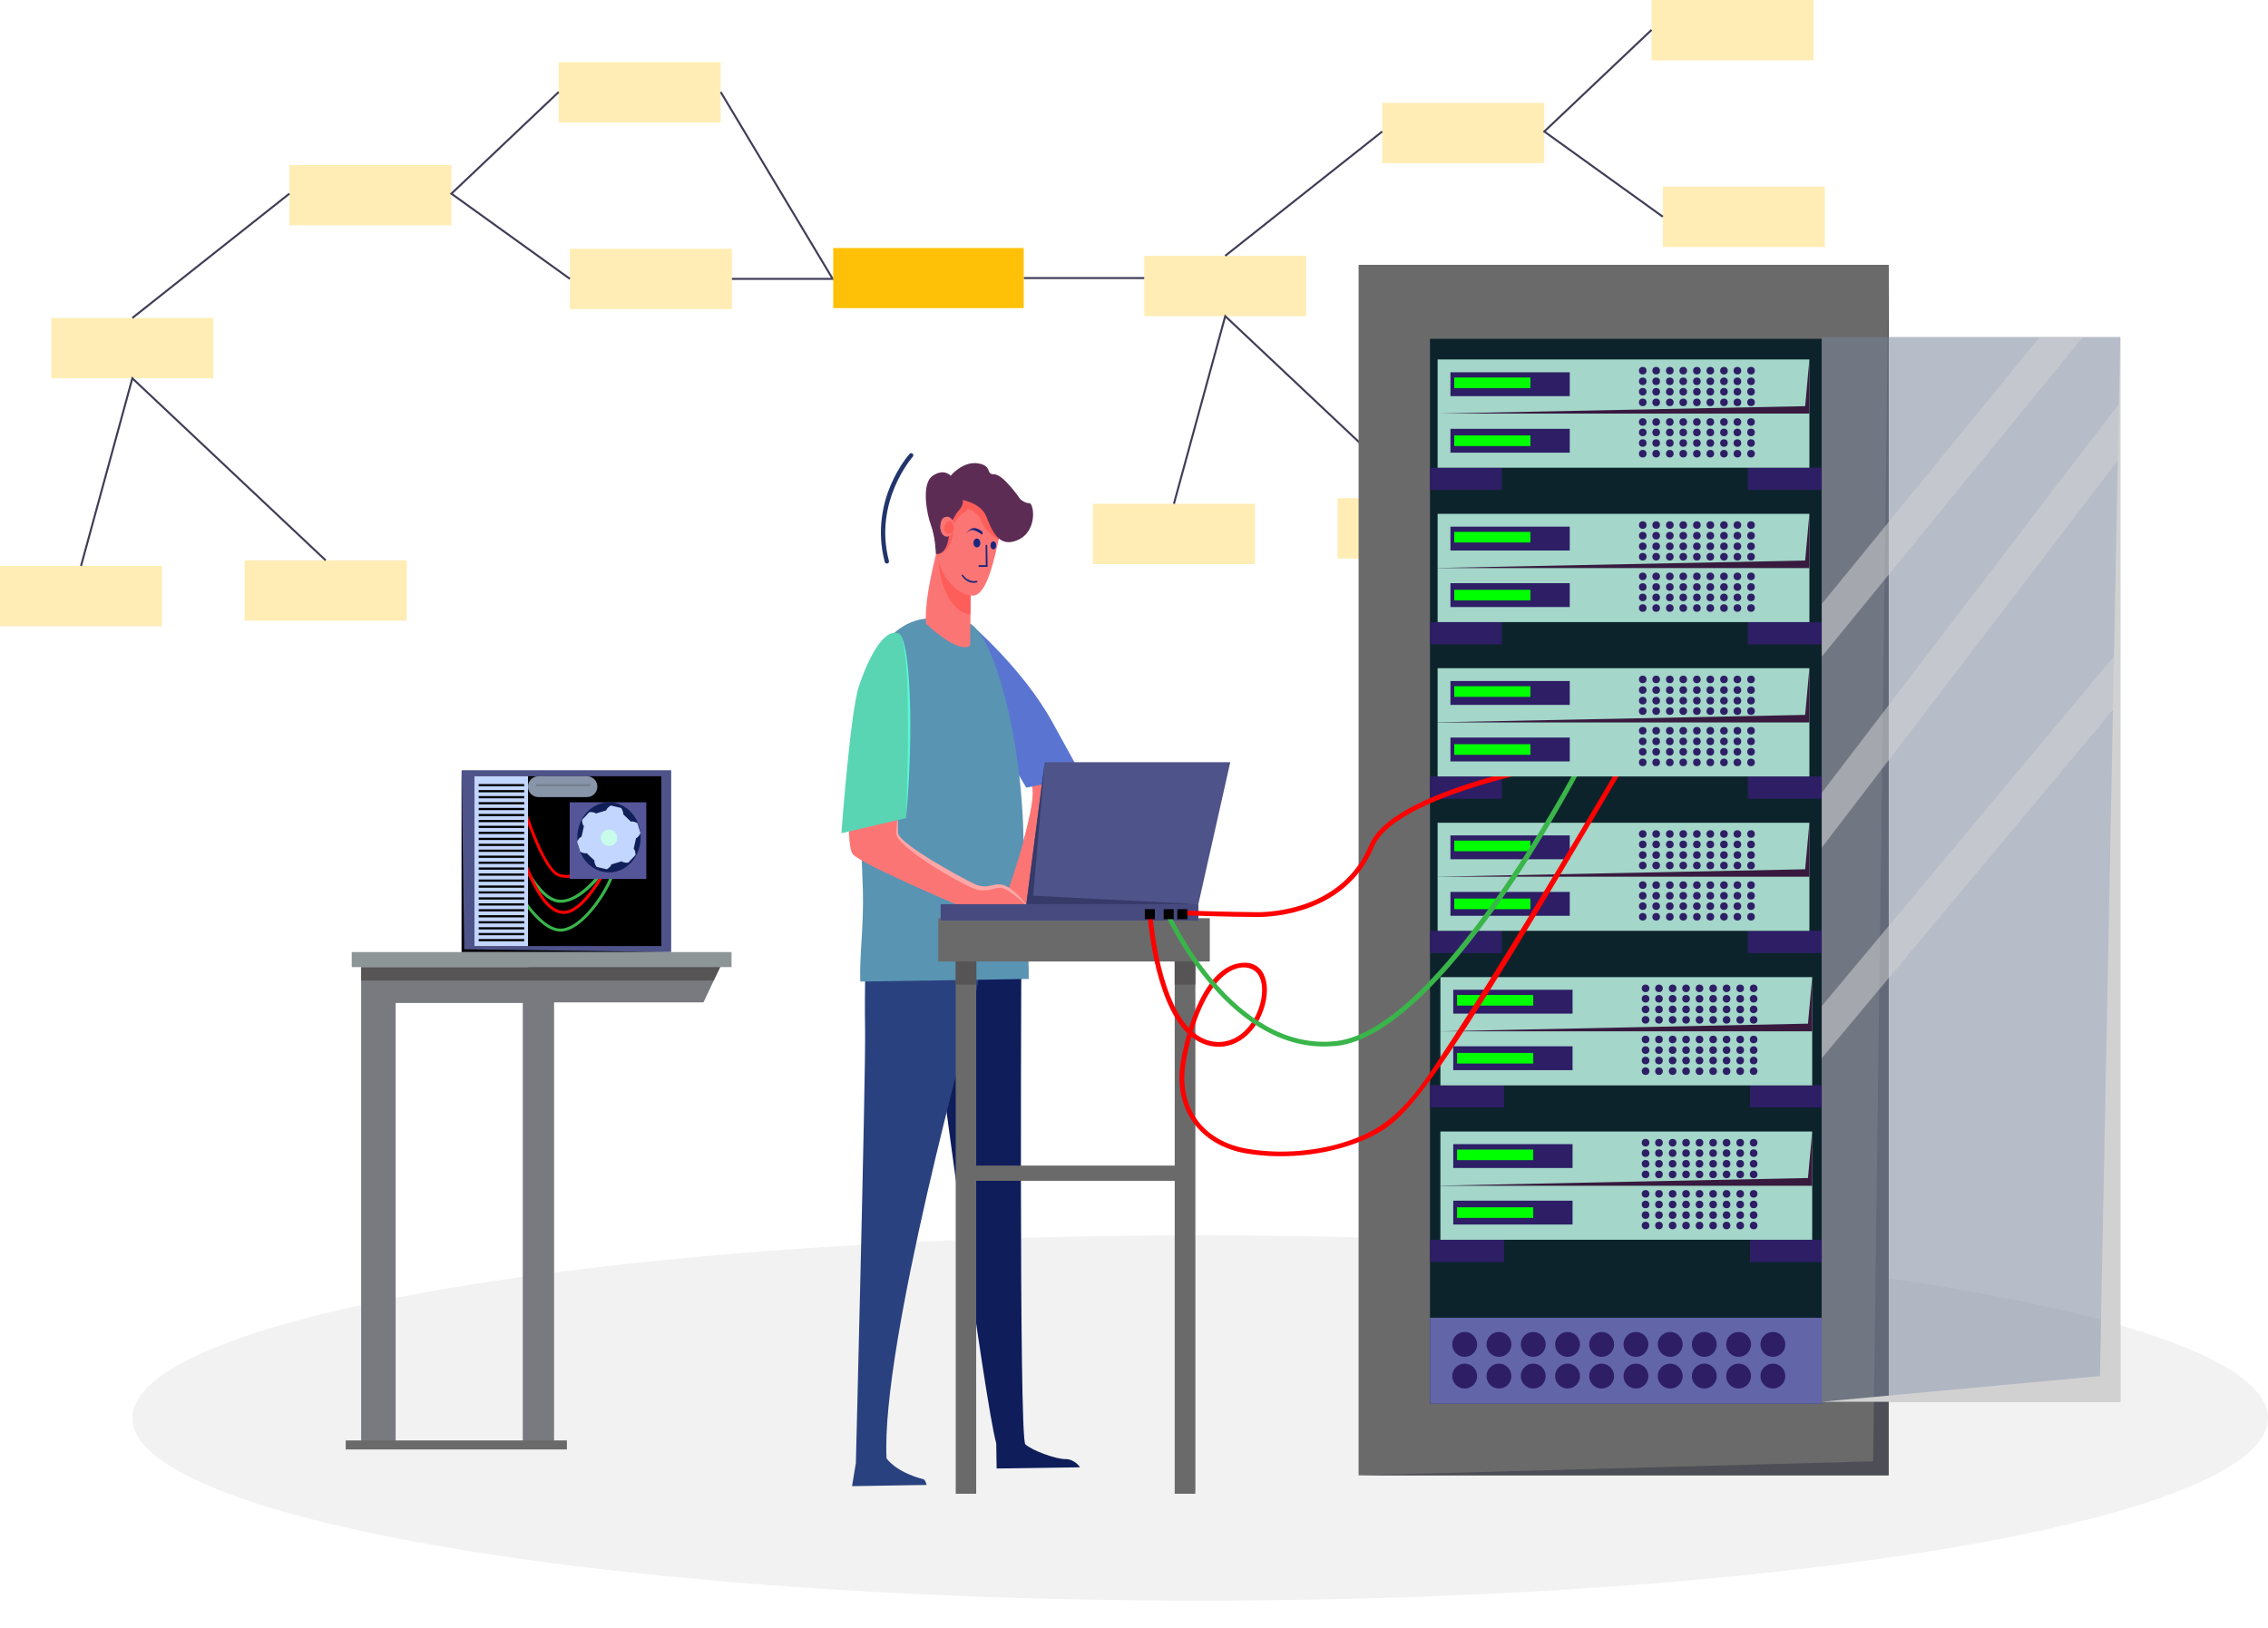 <?xml version="1.0" encoding="utf-8"?>
<!-- Generator: Adobe Illustrator 21.0.1, SVG Export Plug-In . SVG Version: 6.00 Build 0)  -->
<svg version="1.1" id="e87ddc62-7528-42a5-8b37-f74ed0351019"
	 xmlns="http://www.w3.org/2000/svg" xmlns:xlink="http://www.w3.org/1999/xlink" x="0px" y="0px" viewBox="0 0 1131 812.2"
	 style="enable-background:new 0 0 1131 812.2;" xml:space="preserve">
<style type="text/css">
	.st0{opacity:0.3;fill:#FFC107;enable-background:new    ;}
	.st1{fill:none;stroke:#3F3D56;stroke-miterlimit:10;}
	.st2{fill:#FFC107;}
	.st3{fill:#F2F2F2;}
	.st4{fill:#FC7575;}
	.st5{fill:#5975D1;}
	.st6{fill:#6A6A6A;}
	.st7{fill:#4E4F56;}
	.st8{fill:#0D232B;}
	.st9{fill:#2D1E66;}
	.st10{fill:#6265A8;}
	.st11{fill:#A4D6C9;}
	.st12{fill:#00FF00;}
	.st13{fill:#381A3F;}
	.st14{fill:#0F1D5B;}
	.st15{fill:#2A417F;}
	.st16{fill:#5994B3;}
	.st17{fill:#FD5E5A;}
	.st18{fill:#5C2C55;}
	.st19{fill:#18287D;}
	.st20{fill:#22346D;}
	.st21{opacity:0.53;fill:#778099;}
	.st22{opacity:0.53;}
	.st23{fill:#D1D1D1;}
	.st24{fill:#565454;}
	.st25{fill:#59F6D1;}
	.st26{fill:#4E5389;}
	.st27{fill:#363A68;}
	.st28{fill:#FFA6A6;}
	.st29{fill:#464A7F;}
	.st30{fill:#59D5B3;}
	.st31{fill:#FF0000;}
	.st32{fill:#39B54A;}
	.st33{fill:#797A7F;}
	.st34{fill:#C2D6FF;}
	.st35{fill:#555699;}
	.st36{fill:#111F59;}
	.st37{fill:#8D9596;}
	.st38{fill:#C7FCEA;}
	.st39{fill:#8894A8;}
	.st40{fill:#757F8E;}
</style>
<title>software engineer</title>
<rect x="689.3" y="51.3" class="st0" width="80.8" height="30.1"/>
<rect x="823.6" y="0" class="st0" width="80.8" height="30.1"/>
<rect x="829.2" y="93.1" class="st0" width="80.8" height="30.1"/>
<rect x="570.6" y="127.6" class="st0" width="80.8" height="30.1"/>
<rect x="545" y="251.3" class="st0" width="80.8" height="30.1"/>
<rect x="667" y="248.5" class="st0" width="80.8" height="30.1"/>
<polyline class="st1" points="823.6,14.9 770.1,65.6 829.2,108.1 "/>
<line class="st1" x1="689.3" y1="65.6" x2="611" y2="127.6"/>
<polyline class="st1" points="585.4,251.3 611,157.7 707.4,248.5 "/>
<rect x="144.3" y="82.3" class="st0" width="80.8" height="30.1"/>
<rect x="278.6" y="31" class="st0" width="80.8" height="30.1"/>
<rect x="284.2" y="124.1" class="st0" width="80.8" height="30.1"/>
<rect x="25.6" y="158.6" class="st0" width="80.8" height="30.1"/>
<rect y="282.3" class="st0" width="80.8" height="30.1"/>
<rect x="122" y="279.5" class="st0" width="80.8" height="30.1"/>
<polyline class="st1" points="278.6,45.9 225.1,96.6 284.2,139.1 "/>
<line class="st1" x1="144.3" y1="96.6" x2="66" y2="158.6"/>
<polyline class="st1" points="40.4,282.3 66,188.7 162.4,279.5 "/>
<line class="st1" x1="365" y1="139.1" x2="456.6" y2="139.1"/>
<rect x="415.5" y="123.7" class="st2" width="95" height="30"/>
<line class="st1" x1="510.6" y1="138.7" x2="570.6" y2="138.7"/>
<line class="st1" x1="415" y1="138.7" x2="359.4" y2="45.9"/>
<ellipse class="st3" cx="598.5" cy="707.3" rx="532.5" ry="91.1"/>
<g>
	<path class="st4" d="M487.7,314.8c0,0,42.5,55.2,43.8,75.1c1.3,19.9-19.1,62.6-19.1,62.6l-12.1-1.5c0,0,14.7-41.2,14.7-55.5
		c0-14.3-18.8-28.4-18.8-28.4C496.3,352.8,477.2,312.4,487.7,314.8z"/>
	<path class="st5" d="M483.9,311.2c0,0,26.3,22.4,41,49.2c14.7,26.7,14.7,26.7,14.7,26.7l-27.8,5.8l-15.4-25.8l-16.7-47.8
		L483.9,311.2z"/>
	<rect x="677.5" y="132.1" class="st6" width="264.4" height="603.8"/>
	<polygon class="st7" points="941.8,132.1 941.8,735.9 677.5,735.9 934.1,728.9 	"/>
	<rect x="713.1" y="169" class="st8" width="195.3" height="531.1"/>
	<rect x="713.1" y="233.3" class="st9" width="35.8" height="11.1"/>
	<rect x="871.6" y="233.3" class="st9" width="36.9" height="11.1"/>
	<rect x="871.6" y="310.3" class="st9" width="36.9" height="11.1"/>
	<rect x="871.6" y="387.3" class="st9" width="36.9" height="11.1"/>
	<rect x="871.6" y="464.3" class="st9" width="36.9" height="11.1"/>
	<rect x="872.7" y="541.3" class="st9" width="35.8" height="11.1"/>
	<rect x="872.7" y="618.4" class="st9" width="35.8" height="11.1"/>
	<rect x="713.1" y="310.3" class="st9" width="35.8" height="11.1"/>
	<rect x="713.1" y="387.3" class="st9" width="35.8" height="11.1"/>
	<rect x="713.1" y="464.3" class="st9" width="35.8" height="11.1"/>
	<rect x="713.1" y="541.3" class="st9" width="36.9" height="11.1"/>
	<rect x="713.1" y="618.4" class="st9" width="36.9" height="11.1"/>
	<rect x="713.1" y="657.3" class="st10" width="195.3" height="42.9"/>
	<g>
		<circle class="st9" cx="730.4" cy="670.6" r="6.2"/>
		<circle class="st9" cx="747.5" cy="670.6" r="6.2"/>
		<circle class="st9" cx="764.6" cy="670.6" r="6.2"/>
		<circle class="st9" cx="781.7" cy="670.6" r="6.2"/>
		<circle class="st9" cx="798.7" cy="670.6" r="6.2"/>
		<circle class="st9" cx="815.8" cy="670.6" r="6.2"/>
		<circle class="st9" cx="832.9" cy="670.6" r="6.2"/>
		<circle class="st9" cx="849.9" cy="670.6" r="6.2"/>
		<circle class="st9" cx="867" cy="670.6" r="6.2"/>
		<circle class="st9" cx="884.1" cy="670.6" r="6.2"/>
		<circle class="st9" cx="730.4" cy="686.4" r="6.2"/>
		<circle class="st9" cx="747.5" cy="686.4" r="6.2"/>
		<circle class="st9" cx="764.6" cy="686.4" r="6.2"/>
		<circle class="st9" cx="781.7" cy="686.4" r="6.2"/>
		<circle class="st9" cx="798.7" cy="686.4" r="6.2"/>
		<circle class="st9" cx="815.8" cy="686.4" r="6.2"/>
		<circle class="st9" cx="832.9" cy="686.4" r="6.2"/>
		<circle class="st9" cx="849.9" cy="686.4" r="6.2"/>
		<circle class="st9" cx="867" cy="686.4" r="6.2"/>
		<circle class="st9" cx="884.1" cy="686.4" r="6.2"/>
	</g>
	<g>
		<rect x="718.3" y="564.4" class="st11" width="185.4" height="27"/>
		<rect x="718.3" y="591.4" class="st11" width="185.4" height="27"/>
		<rect x="724.7" y="570.7" class="st9" width="59.5" height="11.9"/>
		<rect x="724.7" y="598.9" class="st9" width="59.5" height="11.9"/>
		<g>
			<g>
				<circle class="st9" cx="820.6" cy="595.5" r="1.9"/>
				<circle class="st9" cx="827.3" cy="595.5" r="1.9"/>
				<circle class="st9" cx="834.1" cy="595.5" r="1.9"/>
				<circle class="st9" cx="840.8" cy="595.5" r="1.9"/>
				<circle class="st9" cx="847.5" cy="595.5" r="1.9"/>
				<circle class="st9" cx="854.3" cy="595.5" r="1.9"/>
				<circle class="st9" cx="861" cy="595.5" r="1.9"/>
				<circle class="st9" cx="867.8" cy="595.5" r="1.9"/>
				<circle class="st9" cx="874.5" cy="595.5" r="1.9"/>
			</g>
			<g>
				<circle class="st9" cx="820.6" cy="600.8" r="1.9"/>
				<circle class="st9" cx="827.3" cy="600.8" r="1.9"/>
				<circle class="st9" cx="834.1" cy="600.8" r="1.9"/>
				<circle class="st9" cx="840.8" cy="600.8" r="1.9"/>
				<circle class="st9" cx="847.5" cy="600.8" r="1.9"/>
				<circle class="st9" cx="854.3" cy="600.8" r="1.9"/>
				<circle class="st9" cx="861" cy="600.8" r="1.9"/>
				<circle class="st9" cx="867.8" cy="600.8" r="1.9"/>
				<circle class="st9" cx="874.5" cy="600.8" r="1.9"/>
			</g>
			<g>
				<circle class="st9" cx="820.6" cy="606.1" r="1.9"/>
				<circle class="st9" cx="827.3" cy="606.1" r="1.9"/>
				<circle class="st9" cx="834.1" cy="606.1" r="1.9"/>
				<circle class="st9" cx="840.8" cy="606.1" r="1.9"/>
				<circle class="st9" cx="847.5" cy="606.1" r="1.9"/>
				<circle class="st9" cx="854.3" cy="606.1" r="1.9"/>
				<circle class="st9" cx="861" cy="606.1" r="1.9"/>
				<circle class="st9" cx="867.8" cy="606.1" r="1.9"/>
				<circle class="st9" cx="874.5" cy="606.1" r="1.9"/>
			</g>
			<g>
				<circle class="st9" cx="820.6" cy="611.3" r="1.9"/>
				<circle class="st9" cx="827.3" cy="611.3" r="1.9"/>
				<circle class="st9" cx="834.1" cy="611.3" r="1.9"/>
				<circle class="st9" cx="840.8" cy="611.3" r="1.9"/>
				<circle class="st9" cx="847.5" cy="611.3" r="1.9"/>
				<circle class="st9" cx="854.3" cy="611.3" r="1.9"/>
				<circle class="st9" cx="861" cy="611.3" r="1.9"/>
				<circle class="st9" cx="867.8" cy="611.3" r="1.9"/>
				<circle class="st9" cx="874.5" cy="611.3" r="1.9"/>
			</g>
		</g>
		<g>
			<g>
				<circle class="st9" cx="820.6" cy="570" r="1.9"/>
				<circle class="st9" cx="827.3" cy="570" r="1.9"/>
				<circle class="st9" cx="834.1" cy="570" r="1.9"/>
				<circle class="st9" cx="840.8" cy="570" r="1.9"/>
				<circle class="st9" cx="847.5" cy="570" r="1.9"/>
				<circle class="st9" cx="854.3" cy="570" r="1.9"/>
				<circle class="st9" cx="861" cy="570" r="1.9"/>
				<circle class="st9" cx="867.8" cy="570" r="1.9"/>
				<circle class="st9" cx="874.5" cy="570" r="1.9"/>
			</g>
			<g>
				<circle class="st9" cx="820.6" cy="575.2" r="1.9"/>
				<circle class="st9" cx="827.3" cy="575.2" r="1.9"/>
				<circle class="st9" cx="834.1" cy="575.2" r="1.9"/>
				<circle class="st9" cx="840.8" cy="575.2" r="1.9"/>
				<circle class="st9" cx="847.5" cy="575.2" r="1.9"/>
				<circle class="st9" cx="854.3" cy="575.2" r="1.9"/>
				<circle class="st9" cx="861" cy="575.2" r="1.9"/>
				<circle class="st9" cx="867.8" cy="575.2" r="1.9"/>
				<circle class="st9" cx="874.5" cy="575.2" r="1.9"/>
			</g>
			<g>
				<circle class="st9" cx="820.6" cy="580.5" r="1.9"/>
				<circle class="st9" cx="827.3" cy="580.5" r="1.9"/>
				<circle class="st9" cx="834.1" cy="580.5" r="1.9"/>
				<circle class="st9" cx="840.8" cy="580.5" r="1.9"/>
				<circle class="st9" cx="847.5" cy="580.5" r="1.9"/>
				<circle class="st9" cx="854.3" cy="580.5" r="1.9"/>
				<circle class="st9" cx="861" cy="580.5" r="1.9"/>
				<circle class="st9" cx="867.8" cy="580.5" r="1.9"/>
				<circle class="st9" cx="874.5" cy="580.5" r="1.9"/>
			</g>
			<g>
				<circle class="st9" cx="820.6" cy="585.8" r="1.9"/>
				<circle class="st9" cx="827.3" cy="585.8" r="1.9"/>
				<circle class="st9" cx="834.1" cy="585.8" r="1.9"/>
				<circle class="st9" cx="840.8" cy="585.8" r="1.9"/>
				<circle class="st9" cx="847.5" cy="585.8" r="1.9"/>
				<circle class="st9" cx="854.3" cy="585.8" r="1.9"/>
				<circle class="st9" cx="861" cy="585.8" r="1.9"/>
				<circle class="st9" cx="867.8" cy="585.8" r="1.9"/>
				<circle class="st9" cx="874.5" cy="585.8" r="1.9"/>
			</g>
		</g>
		<rect x="726.6" y="573.4" class="st12" width="38" height="5.3"/>
		<rect x="726.6" y="602.2" class="st12" width="38" height="5.3"/>
		<polygon class="st13" points="718.3,591.4 903.7,591.4 903.7,564.4 901.6,587.6 		"/>
	</g>
	<g>
		<rect x="718.3" y="487.4" class="st11" width="185.4" height="27"/>
		<rect x="718.3" y="514.4" class="st11" width="185.4" height="27"/>
		<rect x="724.7" y="493.7" class="st9" width="59.5" height="11.9"/>
		<rect x="724.7" y="521.9" class="st9" width="59.5" height="11.9"/>
		<g>
			<g>
				<circle class="st9" cx="820.6" cy="518.5" r="1.9"/>
				<circle class="st9" cx="827.3" cy="518.5" r="1.9"/>
				<circle class="st9" cx="834.1" cy="518.5" r="1.9"/>
				<circle class="st9" cx="840.8" cy="518.5" r="1.9"/>
				<circle class="st9" cx="847.5" cy="518.5" r="1.9"/>
				<circle class="st9" cx="854.3" cy="518.5" r="1.9"/>
				<circle class="st9" cx="861" cy="518.5" r="1.9"/>
				<circle class="st9" cx="867.8" cy="518.5" r="1.9"/>
				<circle class="st9" cx="874.5" cy="518.5" r="1.9"/>
			</g>
			<g>
				<circle class="st9" cx="820.6" cy="523.8" r="1.9"/>
				<circle class="st9" cx="827.3" cy="523.8" r="1.9"/>
				<circle class="st9" cx="834.1" cy="523.8" r="1.9"/>
				<circle class="st9" cx="840.8" cy="523.8" r="1.9"/>
				<circle class="st9" cx="847.5" cy="523.8" r="1.9"/>
				<circle class="st9" cx="854.3" cy="523.8" r="1.9"/>
				<circle class="st9" cx="861" cy="523.8" r="1.9"/>
				<circle class="st9" cx="867.8" cy="523.8" r="1.9"/>
				<circle class="st9" cx="874.5" cy="523.8" r="1.9"/>
			</g>
			<g>
				<circle class="st9" cx="820.6" cy="529" r="1.9"/>
				<circle class="st9" cx="827.3" cy="529" r="1.9"/>
				<circle class="st9" cx="834.1" cy="529" r="1.9"/>
				<circle class="st9" cx="840.8" cy="529" r="1.9"/>
				<circle class="st9" cx="847.5" cy="529" r="1.9"/>
				<circle class="st9" cx="854.3" cy="529" r="1.9"/>
				<circle class="st9" cx="861" cy="529" r="1.9"/>
				<circle class="st9" cx="867.8" cy="529" r="1.9"/>
				<circle class="st9" cx="874.5" cy="529" r="1.9"/>
			</g>
			<g>
				<circle class="st9" cx="820.6" cy="534.3" r="1.9"/>
				<circle class="st9" cx="827.3" cy="534.3" r="1.9"/>
				<circle class="st9" cx="834.1" cy="534.3" r="1.9"/>
				<circle class="st9" cx="840.8" cy="534.3" r="1.9"/>
				<circle class="st9" cx="847.5" cy="534.3" r="1.9"/>
				<circle class="st9" cx="854.3" cy="534.3" r="1.9"/>
				<circle class="st9" cx="861" cy="534.3" r="1.9"/>
				<circle class="st9" cx="867.8" cy="534.3" r="1.9"/>
				<circle class="st9" cx="874.5" cy="534.3" r="1.9"/>
			</g>
		</g>
		<g>
			<g>
				<circle class="st9" cx="820.6" cy="493" r="1.9"/>
				<circle class="st9" cx="827.3" cy="493" r="1.9"/>
				<circle class="st9" cx="834.1" cy="493" r="1.9"/>
				<circle class="st9" cx="840.8" cy="493" r="1.9"/>
				<circle class="st9" cx="847.5" cy="493" r="1.9"/>
				<circle class="st9" cx="854.3" cy="493" r="1.9"/>
				<circle class="st9" cx="861" cy="493" r="1.9"/>
				<circle class="st9" cx="867.8" cy="493" r="1.9"/>
				<circle class="st9" cx="874.5" cy="493" r="1.9"/>
			</g>
			<g>
				<circle class="st9" cx="820.6" cy="498.2" r="1.9"/>
				<circle class="st9" cx="827.3" cy="498.2" r="1.9"/>
				<circle class="st9" cx="834.1" cy="498.2" r="1.9"/>
				<circle class="st9" cx="840.8" cy="498.2" r="1.9"/>
				<circle class="st9" cx="847.5" cy="498.2" r="1.9"/>
				<circle class="st9" cx="854.3" cy="498.2" r="1.9"/>
				<circle class="st9" cx="861" cy="498.2" r="1.9"/>
				<circle class="st9" cx="867.8" cy="498.2" r="1.9"/>
				<circle class="st9" cx="874.5" cy="498.2" r="1.9"/>
			</g>
			<g>
				<circle class="st9" cx="820.6" cy="503.5" r="1.9"/>
				<circle class="st9" cx="827.3" cy="503.5" r="1.9"/>
				<circle class="st9" cx="834.1" cy="503.5" r="1.9"/>
				<circle class="st9" cx="840.8" cy="503.5" r="1.9"/>
				<circle class="st9" cx="847.5" cy="503.5" r="1.9"/>
				<circle class="st9" cx="854.3" cy="503.5" r="1.9"/>
				<circle class="st9" cx="861" cy="503.5" r="1.9"/>
				<circle class="st9" cx="867.8" cy="503.5" r="1.9"/>
				<circle class="st9" cx="874.5" cy="503.5" r="1.9"/>
			</g>
			<g>
				<circle class="st9" cx="820.6" cy="508.7" r="1.9"/>
				<circle class="st9" cx="827.3" cy="508.7" r="1.9"/>
				<circle class="st9" cx="834.1" cy="508.7" r="1.9"/>
				<circle class="st9" cx="840.8" cy="508.7" r="1.9"/>
				<circle class="st9" cx="847.5" cy="508.7" r="1.9"/>
				<circle class="st9" cx="854.3" cy="508.7" r="1.9"/>
				<circle class="st9" cx="861" cy="508.7" r="1.9"/>
				<circle class="st9" cx="867.8" cy="508.7" r="1.9"/>
				<circle class="st9" cx="874.5" cy="508.7" r="1.9"/>
			</g>
		</g>
		<rect x="726.6" y="496.3" class="st12" width="38" height="5.3"/>
		<rect x="726.6" y="525.2" class="st12" width="38" height="5.3"/>
		<polygon class="st13" points="718.3,514.4 903.7,514.4 903.7,487.4 901.6,510.6 		"/>
	</g>
	<g>
		<rect x="716.9" y="410.4" class="st11" width="185.4" height="27"/>
		<rect x="716.9" y="437.3" class="st11" width="185.4" height="27"/>
		<rect x="723.3" y="416.7" class="st9" width="59.5" height="11.9"/>
		<rect x="723.3" y="444.9" class="st9" width="59.5" height="11.9"/>
		<g>
			<g>
				<circle class="st9" cx="819.2" cy="441.5" r="1.9"/>
				<circle class="st9" cx="825.9" cy="441.5" r="1.9"/>
				<circle class="st9" cx="832.7" cy="441.5" r="1.9"/>
				<circle class="st9" cx="839.4" cy="441.5" r="1.9"/>
				<circle class="st9" cx="846.2" cy="441.5" r="1.9"/>
				<circle class="st9" cx="852.9" cy="441.5" r="1.9"/>
				<circle class="st9" cx="859.7" cy="441.5" r="1.9"/>
				<circle class="st9" cx="866.4" cy="441.5" r="1.9"/>
				<circle class="st9" cx="873.2" cy="441.5" r="1.9"/>
			</g>
			<g>
				<circle class="st9" cx="819.2" cy="446.8" r="1.9"/>
				<circle class="st9" cx="825.9" cy="446.8" r="1.9"/>
				<circle class="st9" cx="832.7" cy="446.8" r="1.9"/>
				<circle class="st9" cx="839.4" cy="446.8" r="1.9"/>
				<circle class="st9" cx="846.2" cy="446.8" r="1.9"/>
				<circle class="st9" cx="852.9" cy="446.8" r="1.9"/>
				<circle class="st9" cx="859.7" cy="446.8" r="1.9"/>
				<circle class="st9" cx="866.4" cy="446.8" r="1.9"/>
				<circle class="st9" cx="873.2" cy="446.8" r="1.9"/>
			</g>
			<g>
				<circle class="st9" cx="819.2" cy="452" r="1.9"/>
				<circle class="st9" cx="825.9" cy="452" r="1.9"/>
				<circle class="st9" cx="832.7" cy="452" r="1.9"/>
				<circle class="st9" cx="839.4" cy="452" r="1.9"/>
				<circle class="st9" cx="846.2" cy="452" r="1.9"/>
				<circle class="st9" cx="852.9" cy="452" r="1.9"/>
				<circle class="st9" cx="859.7" cy="452" r="1.9"/>
				<circle class="st9" cx="866.4" cy="452" r="1.9"/>
				<circle class="st9" cx="873.2" cy="452" r="1.9"/>
			</g>
			<g>
				<circle class="st9" cx="819.2" cy="457.3" r="1.9"/>
				<circle class="st9" cx="825.9" cy="457.3" r="1.9"/>
				<circle class="st9" cx="832.7" cy="457.3" r="1.9"/>
				<circle class="st9" cx="839.4" cy="457.3" r="1.9"/>
				<circle class="st9" cx="846.2" cy="457.3" r="1.9"/>
				<circle class="st9" cx="852.9" cy="457.3" r="1.9"/>
				<circle class="st9" cx="859.7" cy="457.3" r="1.9"/>
				<circle class="st9" cx="866.4" cy="457.3" r="1.9"/>
				<circle class="st9" cx="873.2" cy="457.3" r="1.9"/>
			</g>
		</g>
		<g>
			<g>
				<circle class="st9" cx="819.2" cy="416" r="1.9"/>
				<circle class="st9" cx="825.9" cy="416" r="1.9"/>
				<circle class="st9" cx="832.7" cy="416" r="1.9"/>
				<circle class="st9" cx="839.4" cy="416" r="1.9"/>
				<circle class="st9" cx="846.2" cy="416" r="1.9"/>
				<circle class="st9" cx="852.9" cy="416" r="1.9"/>
				<circle class="st9" cx="859.7" cy="416" r="1.9"/>
				<circle class="st9" cx="866.4" cy="416" r="1.9"/>
				<circle class="st9" cx="873.2" cy="416" r="1.9"/>
			</g>
			<g>
				<circle class="st9" cx="819.2" cy="421.2" r="1.9"/>
				<circle class="st9" cx="825.9" cy="421.2" r="1.9"/>
				<circle class="st9" cx="832.7" cy="421.2" r="1.9"/>
				<circle class="st9" cx="839.4" cy="421.2" r="1.9"/>
				<circle class="st9" cx="846.2" cy="421.2" r="1.9"/>
				<circle class="st9" cx="852.9" cy="421.2" r="1.9"/>
				<circle class="st9" cx="859.7" cy="421.2" r="1.9"/>
				<circle class="st9" cx="866.4" cy="421.2" r="1.9"/>
				<circle class="st9" cx="873.2" cy="421.2" r="1.9"/>
			</g>
			<g>
				<circle class="st9" cx="819.2" cy="426.5" r="1.9"/>
				<circle class="st9" cx="825.9" cy="426.5" r="1.9"/>
				<circle class="st9" cx="832.7" cy="426.5" r="1.9"/>
				<circle class="st9" cx="839.4" cy="426.5" r="1.9"/>
				<circle class="st9" cx="846.2" cy="426.5" r="1.9"/>
				<circle class="st9" cx="852.9" cy="426.5" r="1.9"/>
				<circle class="st9" cx="859.7" cy="426.5" r="1.9"/>
				<circle class="st9" cx="866.4" cy="426.5" r="1.9"/>
				<circle class="st9" cx="873.2" cy="426.5" r="1.9"/>
			</g>
			<g>
				<circle class="st9" cx="819.2" cy="431.7" r="1.9"/>
				<circle class="st9" cx="825.9" cy="431.7" r="1.9"/>
				<circle class="st9" cx="832.7" cy="431.7" r="1.9"/>
				<circle class="st9" cx="839.4" cy="431.7" r="1.9"/>
				<circle class="st9" cx="846.2" cy="431.7" r="1.9"/>
				<circle class="st9" cx="852.9" cy="431.7" r="1.9"/>
				<circle class="st9" cx="859.7" cy="431.7" r="1.9"/>
				<circle class="st9" cx="866.4" cy="431.7" r="1.9"/>
				<circle class="st9" cx="873.2" cy="431.7" r="1.9"/>
			</g>
		</g>
		<rect x="725.2" y="419.3" class="st12" width="38" height="5.3"/>
		<rect x="725.2" y="448.2" class="st12" width="38" height="5.3"/>
		<polygon class="st13" points="716.9,437.3 902.3,437.3 902.3,410.4 900.2,433.6 		"/>
	</g>
	<g>
		<rect x="716.9" y="256.3" class="st11" width="185.4" height="27"/>
		<rect x="716.9" y="283.3" class="st11" width="185.4" height="27"/>
		<rect x="723.3" y="262.7" class="st9" width="59.5" height="11.9"/>
		<rect x="723.3" y="290.9" class="st9" width="59.5" height="11.9"/>
		<g>
			<g>
				<circle class="st9" cx="819.2" cy="287.5" r="1.9"/>
				<circle class="st9" cx="825.9" cy="287.5" r="1.9"/>
				<circle class="st9" cx="832.7" cy="287.5" r="1.9"/>
				<circle class="st9" cx="839.4" cy="287.5" r="1.9"/>
				<circle class="st9" cx="846.2" cy="287.5" r="1.9"/>
				<circle class="st9" cx="852.9" cy="287.5" r="1.9"/>
				<circle class="st9" cx="859.7" cy="287.5" r="1.9"/>
				<circle class="st9" cx="866.4" cy="287.5" r="1.9"/>
				<circle class="st9" cx="873.2" cy="287.5" r="1.9"/>
			</g>
			<g>
				<circle class="st9" cx="819.2" cy="292.8" r="1.9"/>
				<circle class="st9" cx="825.9" cy="292.8" r="1.9"/>
				<circle class="st9" cx="832.7" cy="292.8" r="1.9"/>
				<circle class="st9" cx="839.4" cy="292.8" r="1.9"/>
				<circle class="st9" cx="846.2" cy="292.8" r="1.9"/>
				<circle class="st9" cx="852.9" cy="292.8" r="1.9"/>
				<circle class="st9" cx="859.7" cy="292.8" r="1.9"/>
				<circle class="st9" cx="866.4" cy="292.8" r="1.9"/>
				<circle class="st9" cx="873.2" cy="292.8" r="1.9"/>
			</g>
			<g>
				<circle class="st9" cx="819.2" cy="298" r="1.9"/>
				<circle class="st9" cx="825.9" cy="298" r="1.9"/>
				<circle class="st9" cx="832.7" cy="298" r="1.9"/>
				<circle class="st9" cx="839.4" cy="298" r="1.9"/>
				<circle class="st9" cx="846.2" cy="298" r="1.9"/>
				<circle class="st9" cx="852.9" cy="298" r="1.9"/>
				<circle class="st9" cx="859.7" cy="298" r="1.9"/>
				<circle class="st9" cx="866.4" cy="298" r="1.9"/>
				<circle class="st9" cx="873.2" cy="298" r="1.9"/>
			</g>
			<g>
				<circle class="st9" cx="819.2" cy="303.3" r="1.9"/>
				<circle class="st9" cx="825.9" cy="303.3" r="1.9"/>
				<circle class="st9" cx="832.7" cy="303.3" r="1.9"/>
				<circle class="st9" cx="839.4" cy="303.3" r="1.9"/>
				<circle class="st9" cx="846.2" cy="303.3" r="1.9"/>
				<circle class="st9" cx="852.9" cy="303.3" r="1.9"/>
				<circle class="st9" cx="859.7" cy="303.3" r="1.9"/>
				<circle class="st9" cx="866.4" cy="303.3" r="1.9"/>
				<circle class="st9" cx="873.2" cy="303.3" r="1.9"/>
			</g>
		</g>
		<g>
			<g>
				<circle class="st9" cx="819.2" cy="261.9" r="1.9"/>
				<circle class="st9" cx="825.9" cy="261.9" r="1.9"/>
				<circle class="st9" cx="832.7" cy="261.9" r="1.9"/>
				<circle class="st9" cx="839.4" cy="261.9" r="1.9"/>
				<circle class="st9" cx="846.2" cy="261.9" r="1.9"/>
				<circle class="st9" cx="852.9" cy="261.9" r="1.9"/>
				<circle class="st9" cx="859.7" cy="261.9" r="1.9"/>
				<circle class="st9" cx="866.4" cy="261.9" r="1.9"/>
				<circle class="st9" cx="873.2" cy="261.9" r="1.9"/>
			</g>
			<g>
				<circle class="st9" cx="819.2" cy="267.2" r="1.9"/>
				<circle class="st9" cx="825.9" cy="267.2" r="1.9"/>
				<circle class="st9" cx="832.7" cy="267.2" r="1.9"/>
				<circle class="st9" cx="839.4" cy="267.2" r="1.9"/>
				<circle class="st9" cx="846.2" cy="267.2" r="1.9"/>
				<circle class="st9" cx="852.9" cy="267.2" r="1.9"/>
				<circle class="st9" cx="859.7" cy="267.2" r="1.9"/>
				<circle class="st9" cx="866.4" cy="267.2" r="1.9"/>
				<circle class="st9" cx="873.2" cy="267.2" r="1.9"/>
			</g>
			<g>
				<circle class="st9" cx="819.2" cy="272.5" r="1.9"/>
				<circle class="st9" cx="825.9" cy="272.5" r="1.9"/>
				<circle class="st9" cx="832.7" cy="272.5" r="1.9"/>
				<circle class="st9" cx="839.4" cy="272.5" r="1.9"/>
				<circle class="st9" cx="846.2" cy="272.5" r="1.9"/>
				<circle class="st9" cx="852.9" cy="272.5" r="1.9"/>
				<circle class="st9" cx="859.7" cy="272.5" r="1.9"/>
				<circle class="st9" cx="866.4" cy="272.5" r="1.9"/>
				<circle class="st9" cx="873.2" cy="272.5" r="1.9"/>
			</g>
			<g>
				<circle class="st9" cx="819.2" cy="277.7" r="1.9"/>
				<circle class="st9" cx="825.9" cy="277.7" r="1.9"/>
				<circle class="st9" cx="832.7" cy="277.7" r="1.9"/>
				<circle class="st9" cx="839.4" cy="277.7" r="1.9"/>
				<circle class="st9" cx="846.2" cy="277.7" r="1.9"/>
				<circle class="st9" cx="852.9" cy="277.7" r="1.9"/>
				<circle class="st9" cx="859.7" cy="277.7" r="1.9"/>
				<circle class="st9" cx="866.4" cy="277.7" r="1.9"/>
				<circle class="st9" cx="873.2" cy="277.7" r="1.9"/>
			</g>
		</g>
		<rect x="725.2" y="265.3" class="st12" width="38" height="5.3"/>
		<rect x="725.2" y="294.2" class="st12" width="38" height="5.3"/>
		<polygon class="st13" points="716.9,283.3 902.3,283.3 902.3,256.3 900.2,279.6 		"/>
	</g>
	<g>
		<rect x="716.9" y="179.3" class="st11" width="185.4" height="27"/>
		<rect x="716.9" y="206.3" class="st11" width="185.4" height="27"/>
		<rect x="723.3" y="185.7" class="st9" width="59.5" height="11.9"/>
		<rect x="723.3" y="213.9" class="st9" width="59.5" height="11.9"/>
		<g>
			<g>
				<circle class="st9" cx="819.2" cy="210.5" r="1.9"/>
				<circle class="st9" cx="825.9" cy="210.5" r="1.9"/>
				<circle class="st9" cx="832.7" cy="210.5" r="1.9"/>
				<circle class="st9" cx="839.4" cy="210.5" r="1.9"/>
				<circle class="st9" cx="846.2" cy="210.5" r="1.9"/>
				<circle class="st9" cx="852.9" cy="210.5" r="1.9"/>
				<circle class="st9" cx="859.7" cy="210.5" r="1.9"/>
				<circle class="st9" cx="866.4" cy="210.5" r="1.9"/>
				<circle class="st9" cx="873.2" cy="210.5" r="1.9"/>
			</g>
			<g>
				<circle class="st9" cx="819.2" cy="215.7" r="1.9"/>
				<circle class="st9" cx="825.9" cy="215.7" r="1.9"/>
				<circle class="st9" cx="832.7" cy="215.7" r="1.9"/>
				<circle class="st9" cx="839.4" cy="215.7" r="1.9"/>
				<circle class="st9" cx="846.2" cy="215.7" r="1.9"/>
				<circle class="st9" cx="852.9" cy="215.7" r="1.9"/>
				<circle class="st9" cx="859.7" cy="215.7" r="1.9"/>
				<circle class="st9" cx="866.4" cy="215.7" r="1.9"/>
				<circle class="st9" cx="873.2" cy="215.7" r="1.9"/>
			</g>
			<g>
				<circle class="st9" cx="819.2" cy="221" r="1.9"/>
				<circle class="st9" cx="825.9" cy="221" r="1.9"/>
				<circle class="st9" cx="832.7" cy="221" r="1.9"/>
				<circle class="st9" cx="839.4" cy="221" r="1.9"/>
				<circle class="st9" cx="846.2" cy="221" r="1.9"/>
				<circle class="st9" cx="852.9" cy="221" r="1.9"/>
				<circle class="st9" cx="859.7" cy="221" r="1.9"/>
				<circle class="st9" cx="866.4" cy="221" r="1.9"/>
				<circle class="st9" cx="873.2" cy="221" r="1.9"/>
			</g>
			<g>
				<circle class="st9" cx="819.2" cy="226.3" r="1.9"/>
				<circle class="st9" cx="825.9" cy="226.3" r="1.9"/>
				<circle class="st9" cx="832.7" cy="226.3" r="1.9"/>
				<circle class="st9" cx="839.4" cy="226.3" r="1.9"/>
				<circle class="st9" cx="846.2" cy="226.3" r="1.9"/>
				<circle class="st9" cx="852.9" cy="226.3" r="1.9"/>
				<circle class="st9" cx="859.7" cy="226.3" r="1.9"/>
				<circle class="st9" cx="866.4" cy="226.3" r="1.9"/>
				<circle class="st9" cx="873.2" cy="226.3" r="1.9"/>
			</g>
		</g>
		<g>
			<g>
				<circle class="st9" cx="819.2" cy="184.9" r="1.9"/>
				<circle class="st9" cx="825.9" cy="184.9" r="1.9"/>
				<circle class="st9" cx="832.7" cy="184.9" r="1.9"/>
				<circle class="st9" cx="839.4" cy="184.9" r="1.9"/>
				<circle class="st9" cx="846.2" cy="184.9" r="1.9"/>
				<circle class="st9" cx="852.9" cy="184.9" r="1.9"/>
				<circle class="st9" cx="859.7" cy="184.9" r="1.9"/>
				<circle class="st9" cx="866.4" cy="184.9" r="1.9"/>
				<circle class="st9" cx="873.2" cy="184.9" r="1.9"/>
			</g>
			<g>
				<circle class="st9" cx="819.2" cy="190.2" r="1.9"/>
				<circle class="st9" cx="825.9" cy="190.2" r="1.9"/>
				<circle class="st9" cx="832.7" cy="190.2" r="1.9"/>
				<circle class="st9" cx="839.4" cy="190.2" r="1.9"/>
				<circle class="st9" cx="846.2" cy="190.2" r="1.9"/>
				<circle class="st9" cx="852.9" cy="190.2" r="1.9"/>
				<circle class="st9" cx="859.7" cy="190.2" r="1.9"/>
				<circle class="st9" cx="866.4" cy="190.2" r="1.9"/>
				<circle class="st9" cx="873.2" cy="190.2" r="1.9"/>
			</g>
			<g>
				<circle class="st9" cx="819.2" cy="195.4" r="1.9"/>
				<circle class="st9" cx="825.9" cy="195.4" r="1.9"/>
				<circle class="st9" cx="832.7" cy="195.4" r="1.9"/>
				<circle class="st9" cx="839.4" cy="195.4" r="1.9"/>
				<circle class="st9" cx="846.2" cy="195.4" r="1.9"/>
				<circle class="st9" cx="852.9" cy="195.4" r="1.9"/>
				<circle class="st9" cx="859.7" cy="195.4" r="1.9"/>
				<circle class="st9" cx="866.4" cy="195.4" r="1.9"/>
				<circle class="st9" cx="873.2" cy="195.4" r="1.9"/>
			</g>
			<g>
				<circle class="st9" cx="819.2" cy="200.7" r="1.9"/>
				<circle class="st9" cx="825.9" cy="200.7" r="1.9"/>
				<circle class="st9" cx="832.7" cy="200.7" r="1.9"/>
				<circle class="st9" cx="839.4" cy="200.7" r="1.9"/>
				<circle class="st9" cx="846.2" cy="200.7" r="1.9"/>
				<circle class="st9" cx="852.9" cy="200.7" r="1.9"/>
				<circle class="st9" cx="859.7" cy="200.7" r="1.9"/>
				<circle class="st9" cx="866.4" cy="200.7" r="1.9"/>
				<circle class="st9" cx="873.2" cy="200.7" r="1.9"/>
			</g>
		</g>
		<rect x="725.2" y="188.3" class="st12" width="38" height="5.3"/>
		<rect x="725.2" y="217.2" class="st12" width="38" height="5.3"/>
		<polygon class="st13" points="716.9,206.3 902.3,206.3 902.3,179.3 900.2,202.6 		"/>
	</g>
	<g>
		<path class="st14" d="M466.6,514.1c0,0,24.5,186,30.2,205.8l0.2,12.6l41.6-0.6c0,0-2.6-4.1-7.3-4.1c-4.7,0.1-16.7-4.3-20-7.4
			c-3.3-3.1-1.9-260.7-1.9-260.7l-51.7,0.8L466.6,514.1z"/>
		<path class="st15" d="M490.2,476.2l-5.5,30.2c0,0-45.5,164-42.6,221c0,0,4.1,6.7,18.5,10.5c0.8,0.2,1.5,2.8,1.5,2.8l-37.2,0.6
			l1.9-11.5c0,0,4.9-192.8,4.6-215.4C431,491.8,432,460,432,460h60.3L490.2,476.2z"/>
		<path class="st16" d="M510.4,419.2c-0.8-52.8-14.9-101.5-26.6-108.1c0,0-11.7-2.5-18.6-2.7c-10.3-0.2-26.1,5.2-34.2,34.5
			c-5.1,18.4-1.9,62.7-0.7,101.4c0.5,17.1-1.8,33.2-1.3,45.3c29.1-0.4,55.7-0.8,84-1.3C513.3,479.2,510.7,435.8,510.4,419.2z"/>
		<path class="st4" d="M467.6,273.3c0,0-7,25.4-5.8,37.8c0,0,15.9,15.4,22,10.9l0.3-31.6L467.6,273.3z"/>
		<path class="st17" d="M467.6,273.3l16.5,17.2l-0.2,16c-7.5-0.2-14.7-11.5-15.8-25c-0.2-2.3-0.6-4.4-1.1-6.4
			C467.4,273.9,467.6,273.3,467.6,273.3z"/>
		<path class="st4" d="M497,249.2c0.2,0.3,0.5,0.7,0.8,1.4c1.2,2.9,2.3,9.6,0.5,17.3c-2.2,9.4-5.9,29.1-13.1,29.2
			c-7.2,0.1-16.9-9.5-17.8-21.1c-1-11.6-6-17.3-1.8-26.3C469.6,240.7,497,249.2,497,249.2z"/>
		<path class="st17" d="M465.5,249.7c4.1-9,31.5-0.5,31.5-0.5c0.2,0.3,0.5,0.7,0.8,1.4c1.2,2.9,2.1,10.4,0.3,18.1
			c-0.3,1.2-6.5-3.3-8.7-8.6c-0.4-0.4-0.6-4-6.9-6.4c-1.2,3.1-3.5,1.1-6.8,8c0,13.8-8.3,15.6-8.4,14.3
			C466.4,264.4,461.3,258.7,465.5,249.7z"/>
		<path class="st18" d="M473.4,262.6c0,0,2.4-5.4,4.9-8.2c2.5-2.7,1.7-5,1.7-5s9.1,1.5,11.8,8.1c2.7,6.6,6,16.3,15.9,11.8
			c9.9-4.5,7.9-18.4,5.6-18.3c-2.3,0-4.5-2-4.5-2s-8.5-12.5-13-12.4c-4.5,0.1-0.6-4.3-8.2-5.5c-7.6-1.1-13.5,6.2-13.5,6.2
			s-3.3-3.9-9.1,0.1c-5.7,4-2.8,19.3-0.7,24.7c2.1,5.4,2.4,14.2,2.4,14.2S473.6,277.8,473.4,262.6z"/>
		<path class="st4" d="M469.3,260.1c0.8-2.8,4.2-3.2,5.6-0.7c1.2,2.1,1.9,4.7,0.1,6.7c-3.6,4-7-0.3-5.9-5.1
			C469.2,260.7,469.3,260.4,469.3,260.1z"/>
		<path class="st17" d="M475.7,263.3c-0.1-1.1-1.3-4.4-3-3.3c-1.7,1.2-3,5.3-0.2,6.1C475.3,266.9,475.8,264.4,475.7,263.3z"/>
		<g>
			<path class="st19" d="M488.4,282.8l4.1-0.1l-0.2-10.6c0-0.2-0.2-0.4-0.4-0.4c-0.2,0-0.4,0.2-0.4,0.4l0.1,9.8l-3.3,0
				c-0.2,0-0.4,0.2-0.4,0.4C488,282.6,488.2,282.8,488.4,282.8z"/>
		</g>
		
			<ellipse transform="matrix(1 -1.529145e-02 1.529145e-02 1 -4.084 7.479)" class="st19" cx="487.1" cy="270.8" rx="1.7" ry="2.2"/>
		
			<ellipse transform="matrix(1 -1.502743e-02 1.502743e-02 1 -4.031 7.474)" class="st19" cx="495.3" cy="272" rx="1.4" ry="2"/>
		<g>
			<path class="st19" d="M485.8,290.7c0.8,0,1.3-0.2,1.4-0.2c0.2-0.1,0.3-0.3,0.2-0.5c-0.1-0.2-0.3-0.3-0.5-0.3
				c-0.2,0.1-3.7,1.1-6.7-2.9c-0.1-0.2-0.3-0.2-0.5-0.1c-0.2,0.1-0.2,0.4-0.1,0.5C481.8,290.3,484.3,290.8,485.8,290.7z"/>
		</g>
		<path class="st19" d="M490,265.4c0,0-1.9-2-4.3-2c-2.3,0-4.1,3-4.1,3s1.7-2.4,3.7-2c2,0.4,4.6,2.4,4.6,2.4L490,265.4z"/>
		<path class="st4" d="M448,376.4C448,376.4,448,376.4,448,376.4C448.4,376.4,448.3,376.4,448,376.4z"/>
		<g>
			<path class="st20" d="M442.2,281.1c-0.5,0-0.9-0.3-1-0.8c-4.2-16-0.7-29.8,3.1-38.6c4.1-9.5,9.1-15.1,9.3-15.3
				c0.4-0.4,1-0.5,1.5-0.1c0.4,0.4,0.5,1,0.1,1.5c-0.2,0.2-19.7,22.4-11.9,52c0.1,0.6-0.2,1.1-0.7,1.3
				C442.3,281,442.3,281.1,442.2,281.1z"/>
		</g>
	</g>
	<rect x="908.5" y="168.1" class="st21" width="148.9" height="531.1"/>
	<g class="st22">
		<polygon class="st23" points="1017.2,168.1 908.5,301.2 908.5,327.5 1038.7,168.1 		"/>
		<polygon class="st23" points="1057.3,200.6 908.5,395.4 908.5,422.8 1057.3,228.1 		"/>
		<polygon class="st23" points="1057.3,323.7 908.5,501.8 908.5,527.8 1057.3,349.7 		"/>
	</g>
	<polygon class="st6" points="585.8,472 585.8,581.4 486.8,581.4 486.8,472 476.6,472 476.6,745.1 486.8,745.1 486.8,589 585.8,589 
		585.8,745.1 596.1,745.1 596.1,472 	"/>
	<g>
		<rect x="476.6" y="472" class="st24" width="10.3" height="19.1"/>
		<rect x="585.8" y="472" class="st24" width="10.3" height="19.1"/>
	</g>
	<path class="st4" d="M424.8,373.8c0,0-3.9,47.3,0.5,52.3c4.4,5,51.3,24.9,51.3,24.9l19.2,5.3l18.3-2.5c0,0-10.6-11.9-15.2-11.9
		c-4.1,0-6.7,2.3-12.1,0.6c-5.4-1.8-39.5-20.8-39.5-26.9c0-6.1,1-57.6,1-71.6s3-29.8-4.6-25.9C431.8,324.1,426.7,349.7,424.8,373.8z
		"/>
	<rect x="467.9" y="458" class="st6" width="135.4" height="21.6"/>
	<path class="st25" d="M451.8,408.1c-0.3-69.8,0.1-90.1-3.8-92.2c2.3,0.9,3.5,8,4,10.8C455.2,348.5,454,386.7,451.8,408.1z"/>
	<path class="st4" d="M500.4,451H514c0,0,17.4-36.8,21.6-58.1c-5-2.5-13.3-4.4-20.4,2.7C515.1,410,500.4,451,500.4,451z"/>
	<polygon class="st26" points="521,380.2 511.8,451 597.6,451 613.5,380.2 	"/>
	<polygon class="st27" points="521,380.2 511.8,451 597.6,451 515.2,446.8 	"/>
	<path class="st28" d="M485.5,440.7c-5.3-2.5-36.7-19.4-37.6-25.1c0-0.3-0.2-4.5-0.1-4.2c-0.1-1.9-0.1-3.8-0.2-5.6
		c-0.3,3.4-0.3,4.8-0.6,8.4c0.1,1.8-1.7,3.2,8.5,11.1c8.8,6.8,21.9,14.2,29.1,17.5c6.7,3.1,10.2,0.1,14.2,0c4,0.1,12.5,8.3,15.3,11
		C496.7,431.8,496.7,446.4,485.5,440.7z"/>
	<rect x="469.1" y="451" class="st29" width="128.5" height="8.2"/>
	<path class="st30" d="M451.8,408.1c0,0,3.9-89.6-3.8-92.2c-7.7-2.6-15.3,13.4-19.7,26.4c-4.3,13-8.7,73.3-8.7,73.3L451.8,408.1z"/>
	<g>
		<path class="st31" d="M627.4,457.4c-11.8,0-36.3-0.8-36.5-0.8l0.1-2.4c0.2,0,24.7,0.8,36.4,0.8c6.9,0,42.2-1.6,55.5-33.5
			c12.6-30.4,111.5-45.2,115.7-45.8l0.3,2.4c-1,0.1-101.7,15.2-113.8,44.3C671.3,455.7,634.6,457.4,627.4,457.4z"/>
	</g>
	<g>
		<path class="st31" d="M621.3,575.3c-23.1-4-36.2-22.2-32.5-45.3c0.3-1.6,1.3-7.5,3.3-14.6c-17.2-16.8-19.9-59.4-20-61.5l2.4-0.1
			c0,0.5,2.6,42.2,18.4,59c4.2-13.6,12.1-30.5,25.5-32.4c15.8-2.3,16.8,18.6,7.2,31.8c-8.6,11.9-22.1,12.6-31.5,4.9
			c-1.3,4.8-2.3,9.3-2.9,13.3c-3.5,22,8.5,38.7,30.6,42.6c20.1,3.5,43.2,0.5,60.3-7.9c17-8.3,27.4-24.4,37.7-40.1
			c25.6-38.8,66.4-106.9,90-147.1l2.1,1.2c-98.9,168.5-110.3,179.2-128.8,188.2C665.8,575.6,642.2,578.9,621.3,575.3z M594.8,514.6
			c8.6,7.6,20.9,7.2,28.9-3.8c5.6-7.8,7.4-18.7,3.9-24.4C623,478.9,605.3,479.5,594.8,514.6z"/>
	</g>
	<g>
		<path class="st32" d="M660.2,522c-49.1,0-78.5-64.5-78.8-65.2l2.1-1c0.3,0.7,31.6,69.3,82.8,63.5
			c51.5-5.9,119.7-136.3,120.4-137.6l2.1,1.1c-2.8,5.4-69.5,132.8-122.2,138.9C664.5,521.8,662.3,522,660.2,522z"/>
	</g>
	<g>
		<rect x="716.9" y="333.3" class="st11" width="185.4" height="27"/>
		<rect x="716.9" y="360.3" class="st11" width="185.4" height="27"/>
		<rect x="723.3" y="339.7" class="st9" width="59.5" height="11.9"/>
		<rect x="723.3" y="367.9" class="st9" width="59.5" height="11.9"/>
		<g>
			<g>
				<circle class="st9" cx="819.2" cy="364.5" r="1.9"/>
				<circle class="st9" cx="825.9" cy="364.5" r="1.9"/>
				<circle class="st9" cx="832.7" cy="364.5" r="1.9"/>
				<circle class="st9" cx="839.4" cy="364.5" r="1.9"/>
				<circle class="st9" cx="846.2" cy="364.5" r="1.9"/>
				<circle class="st9" cx="852.9" cy="364.5" r="1.9"/>
				<circle class="st9" cx="859.7" cy="364.5" r="1.9"/>
				<circle class="st9" cx="866.4" cy="364.5" r="1.9"/>
				<circle class="st9" cx="873.2" cy="364.5" r="1.9"/>
			</g>
			<g>
				<circle class="st9" cx="819.2" cy="369.8" r="1.9"/>
				<circle class="st9" cx="825.9" cy="369.8" r="1.9"/>
				<circle class="st9" cx="832.7" cy="369.8" r="1.9"/>
				<circle class="st9" cx="839.4" cy="369.8" r="1.9"/>
				<circle class="st9" cx="846.2" cy="369.8" r="1.9"/>
				<circle class="st9" cx="852.9" cy="369.8" r="1.9"/>
				<circle class="st9" cx="859.7" cy="369.8" r="1.9"/>
				<circle class="st9" cx="866.4" cy="369.8" r="1.9"/>
				<circle class="st9" cx="873.2" cy="369.8" r="1.9"/>
			</g>
			<g>
				<circle class="st9" cx="819.2" cy="375" r="1.9"/>
				<circle class="st9" cx="825.9" cy="375" r="1.9"/>
				<circle class="st9" cx="832.7" cy="375" r="1.9"/>
				<circle class="st9" cx="839.4" cy="375" r="1.9"/>
				<circle class="st9" cx="846.2" cy="375" r="1.9"/>
				<circle class="st9" cx="852.9" cy="375" r="1.9"/>
				<circle class="st9" cx="859.7" cy="375" r="1.9"/>
				<circle class="st9" cx="866.4" cy="375" r="1.9"/>
				<circle class="st9" cx="873.2" cy="375" r="1.9"/>
			</g>
			<g>
				<circle class="st9" cx="819.2" cy="380.3" r="1.9"/>
				<circle class="st9" cx="825.9" cy="380.3" r="1.9"/>
				<circle class="st9" cx="832.7" cy="380.3" r="1.9"/>
				<circle class="st9" cx="839.4" cy="380.3" r="1.9"/>
				<circle class="st9" cx="846.2" cy="380.3" r="1.9"/>
				<circle class="st9" cx="852.9" cy="380.3" r="1.9"/>
				<circle class="st9" cx="859.7" cy="380.3" r="1.9"/>
				<circle class="st9" cx="866.4" cy="380.3" r="1.9"/>
				<circle class="st9" cx="873.2" cy="380.3" r="1.9"/>
			</g>
		</g>
		<g>
			<g>
				<circle class="st9" cx="819.2" cy="338.9" r="1.9"/>
				<circle class="st9" cx="825.9" cy="338.9" r="1.9"/>
				<circle class="st9" cx="832.7" cy="338.9" r="1.9"/>
				<circle class="st9" cx="839.4" cy="338.9" r="1.9"/>
				<circle class="st9" cx="846.2" cy="338.9" r="1.9"/>
				<circle class="st9" cx="852.9" cy="338.9" r="1.9"/>
				<circle class="st9" cx="859.7" cy="338.9" r="1.9"/>
				<circle class="st9" cx="866.4" cy="338.9" r="1.9"/>
				<circle class="st9" cx="873.2" cy="338.9" r="1.9"/>
			</g>
			<g>
				<circle class="st9" cx="819.2" cy="344.2" r="1.9"/>
				<circle class="st9" cx="825.9" cy="344.2" r="1.9"/>
				<circle class="st9" cx="832.7" cy="344.2" r="1.9"/>
				<circle class="st9" cx="839.4" cy="344.2" r="1.9"/>
				<circle class="st9" cx="846.2" cy="344.2" r="1.9"/>
				<circle class="st9" cx="852.9" cy="344.2" r="1.9"/>
				<circle class="st9" cx="859.7" cy="344.2" r="1.9"/>
				<circle class="st9" cx="866.4" cy="344.2" r="1.9"/>
				<circle class="st9" cx="873.2" cy="344.2" r="1.9"/>
			</g>
			<g>
				<circle class="st9" cx="819.2" cy="349.5" r="1.9"/>
				<circle class="st9" cx="825.9" cy="349.5" r="1.9"/>
				<circle class="st9" cx="832.7" cy="349.5" r="1.9"/>
				<circle class="st9" cx="839.4" cy="349.5" r="1.9"/>
				<circle class="st9" cx="846.2" cy="349.5" r="1.9"/>
				<circle class="st9" cx="852.9" cy="349.5" r="1.9"/>
				<circle class="st9" cx="859.7" cy="349.5" r="1.9"/>
				<circle class="st9" cx="866.4" cy="349.5" r="1.9"/>
				<circle class="st9" cx="873.2" cy="349.5" r="1.9"/>
			</g>
			<g>
				<circle class="st9" cx="819.2" cy="354.7" r="1.9"/>
				<circle class="st9" cx="825.9" cy="354.7" r="1.9"/>
				<circle class="st9" cx="832.7" cy="354.7" r="1.9"/>
				<circle class="st9" cx="839.4" cy="354.7" r="1.9"/>
				<circle class="st9" cx="846.2" cy="354.7" r="1.9"/>
				<circle class="st9" cx="852.9" cy="354.7" r="1.9"/>
				<circle class="st9" cx="859.7" cy="354.7" r="1.9"/>
				<circle class="st9" cx="866.4" cy="354.7" r="1.9"/>
				<circle class="st9" cx="873.2" cy="354.7" r="1.9"/>
			</g>
		</g>
		<rect x="725.2" y="342.3" class="st12" width="38" height="5.3"/>
		<rect x="725.2" y="371.2" class="st12" width="38" height="5.3"/>
		<polygon class="st13" points="716.9,360.3 902.3,360.3 902.3,333.3 900.2,356.6 		"/>
	</g>
	<rect x="570.9" y="453.5" width="5" height="5"/>
	<rect x="580.3" y="453.5" width="5" height="5"/>
	<rect x="587.1" y="453.5" width="5" height="5"/>
	<polygon class="st23" points="1057.3,168.1 1057.3,699.2 908.5,699.2 1047.2,686.4 	"/>
</g>
<polygon class="st33" points="263.6,482 263.6,482.4 180.1,482.4 180.1,722.8 197.3,722.8 197.3,500.3 260.7,500.3 260.7,722.8 
	276.3,722.8 276.3,500 350.8,500 359.3,482 "/>
<polygon class="st24" points="263.6,482.4 180.1,482.4 180.1,489.1 355.9,489.1 359.3,482 263.6,482 "/>
<rect x="172.4" y="718.5" class="st6" width="110.3" height="4.5"/>
<rect x="230.2" y="384.2" class="st26" width="104.5" height="90.7"/>
<rect x="236.6" y="387.2" width="93.2" height="84.7"/>
<g>
	<path class="st31" d="M278,437c-7.9-3.5-17-32.3-17.3-33.5l1.4-0.4c0.1,0.3,9.2,29.4,16.5,32.6c7.3,3.2,20.2-4.8,20.4-4.8l0.8,1.3
		C294.2,435.5,284.2,439.7,278,437z"/>
</g>
<g>
	<path class="st32" d="M278.2,450.2c-12.3-1.7-22.7-29.4-23.2-30.6l1.4-0.5c0.1,0.3,10.5,28,22,29.6c11.4,1.6,24-18.1,24.2-18.3
		l1.3,0.8C298.8,439.3,287.9,451.5,278.2,450.2z"/>
</g>
<g>
	<path class="st31" d="M256.9,416l1.5-0.3c2.8,13,12.8,42.8,25.3,38.2c10.8-3.9,21.6-28.5,21.7-28.8l1.4,0.6
		c-0.5,1-11.1,25.4-22.6,29.6C270.3,460.4,260,430.3,256.9,416z"/>
</g>
<g>
	<path class="st32" d="M279.5,464.7c-11.7,0-23.9-22.9-24.4-23.9l1.3-0.7c0.1,0.2,12.2,23.1,23.1,23.1c10.9,0,24.6-21.8,25.9-30
		l1.5,0.2C305.5,442.2,291.3,464.7,279.5,464.7z"/>
</g>
<g>
	<rect x="236.6" y="387.2" class="st34" width="26.7" height="84.7"/>
	<rect x="238.7" y="391.1" width="22.7" height="1.1"/>
	<rect x="238.7" y="394.1" width="22.7" height="1.1"/>
	<rect x="238.7" y="397.1" width="22.7" height="1.1"/>
	<rect x="238.7" y="400.1" width="22.7" height="1.1"/>
	<rect x="238.7" y="403" width="22.7" height="1.1"/>
	<rect x="238.7" y="406" width="22.7" height="1.1"/>
	<rect x="238.7" y="409" width="22.7" height="1.1"/>
	<rect x="238.7" y="411.9" width="22.7" height="1.1"/>
	<rect x="238.7" y="414.9" width="22.7" height="1.1"/>
	<rect x="238.7" y="417.9" width="22.7" height="1.1"/>
	<rect x="238.7" y="420.9" width="22.7" height="1.1"/>
	<rect x="238.7" y="423.8" width="22.7" height="1.1"/>
	<rect x="238.7" y="426.8" width="22.7" height="1.1"/>
	<rect x="238.7" y="429.8" width="22.7" height="1.1"/>
	<rect x="238.7" y="432.7" width="22.7" height="1.1"/>
	<rect x="238.7" y="435.7" width="22.7" height="1.1"/>
	<rect x="238.7" y="438.7" width="22.7" height="1.1"/>
	<rect x="238.7" y="441.7" width="22.7" height="1.1"/>
	<rect x="238.7" y="444.6" width="22.7" height="1.1"/>
	<rect x="238.7" y="447.6" width="22.7" height="1.1"/>
	<rect x="238.7" y="450.6" width="22.7" height="1.1"/>
	<rect x="238.7" y="453.5" width="22.7" height="1.1"/>
	<rect x="238.7" y="456.5" width="22.7" height="1.1"/>
	<rect x="238.7" y="459.5" width="22.7" height="1.1"/>
	<rect x="238.7" y="462.5" width="22.7" height="1.1"/>
	<rect x="238.7" y="465.4" width="22.7" height="1.1"/>
	<rect x="238.7" y="468.4" width="22.7" height="1.1"/>
</g>
<polygon points="231.5,473.5 230.2,384.2 230.2,474.9 334.7,474.9 "/>
<rect x="284.1" y="400.2" class="st35" width="38.2" height="38.2"/>
<ellipse class="st36" cx="303.7" cy="417.7" rx="15.8" ry="17.5"/>
<path class="st34" d="M316,423.4c0.7,0.4,1,2.3,0.9,3.1l-3.6,3.8c-0.8,0.1-2.8,0-3.2-0.7l-5.3,1.6c0.1,0.8-1.5,2-2.2,2.4l-5.1-1.2
	c-0.5-0.7-1.4-2.4-1-3.1l-4-3.8c-0.7,0.5-2.4-0.3-3.2-0.7l-1.5-5c0.4-0.8,1.4-2.4,2.2-2.4l1.2-5.4c-0.7-0.4-1-2.3-0.9-3.1l3.6-3.8
	c0.8-0.1,2.8,0,3.2,0.7l5.3-1.6c-0.1-0.8,1.5-2,2.2-2.4l5.1,1.2c0.5,0.7,1.4,2.4,1,3.1l4,3.8c0.7-0.5,2.4,0.3,3.2,0.7l1.5,5
	c-0.4,0.8-1.4,2.4-2.2,2.4L316,423.4z"/>
<rect x="175.4" y="474.9" class="st37" width="189.4" height="7.5"/>
<circle class="st38" cx="303.7" cy="417.9" r="4.1"/>
<path class="st39" d="M292.7,397.6h-24.2c-2.9,0-5.2-2.3-5.2-5.2l0,0c0-2.9,2.3-5.2,5.2-5.2h24.2c2.9,0,5.2,2.3,5.2,5.2l0,0
	C297.9,395.3,295.5,397.6,292.7,397.6z"/>
<rect x="267.4" y="391.1" class="st40" width="26.8" height="1.1"/>
</svg>

